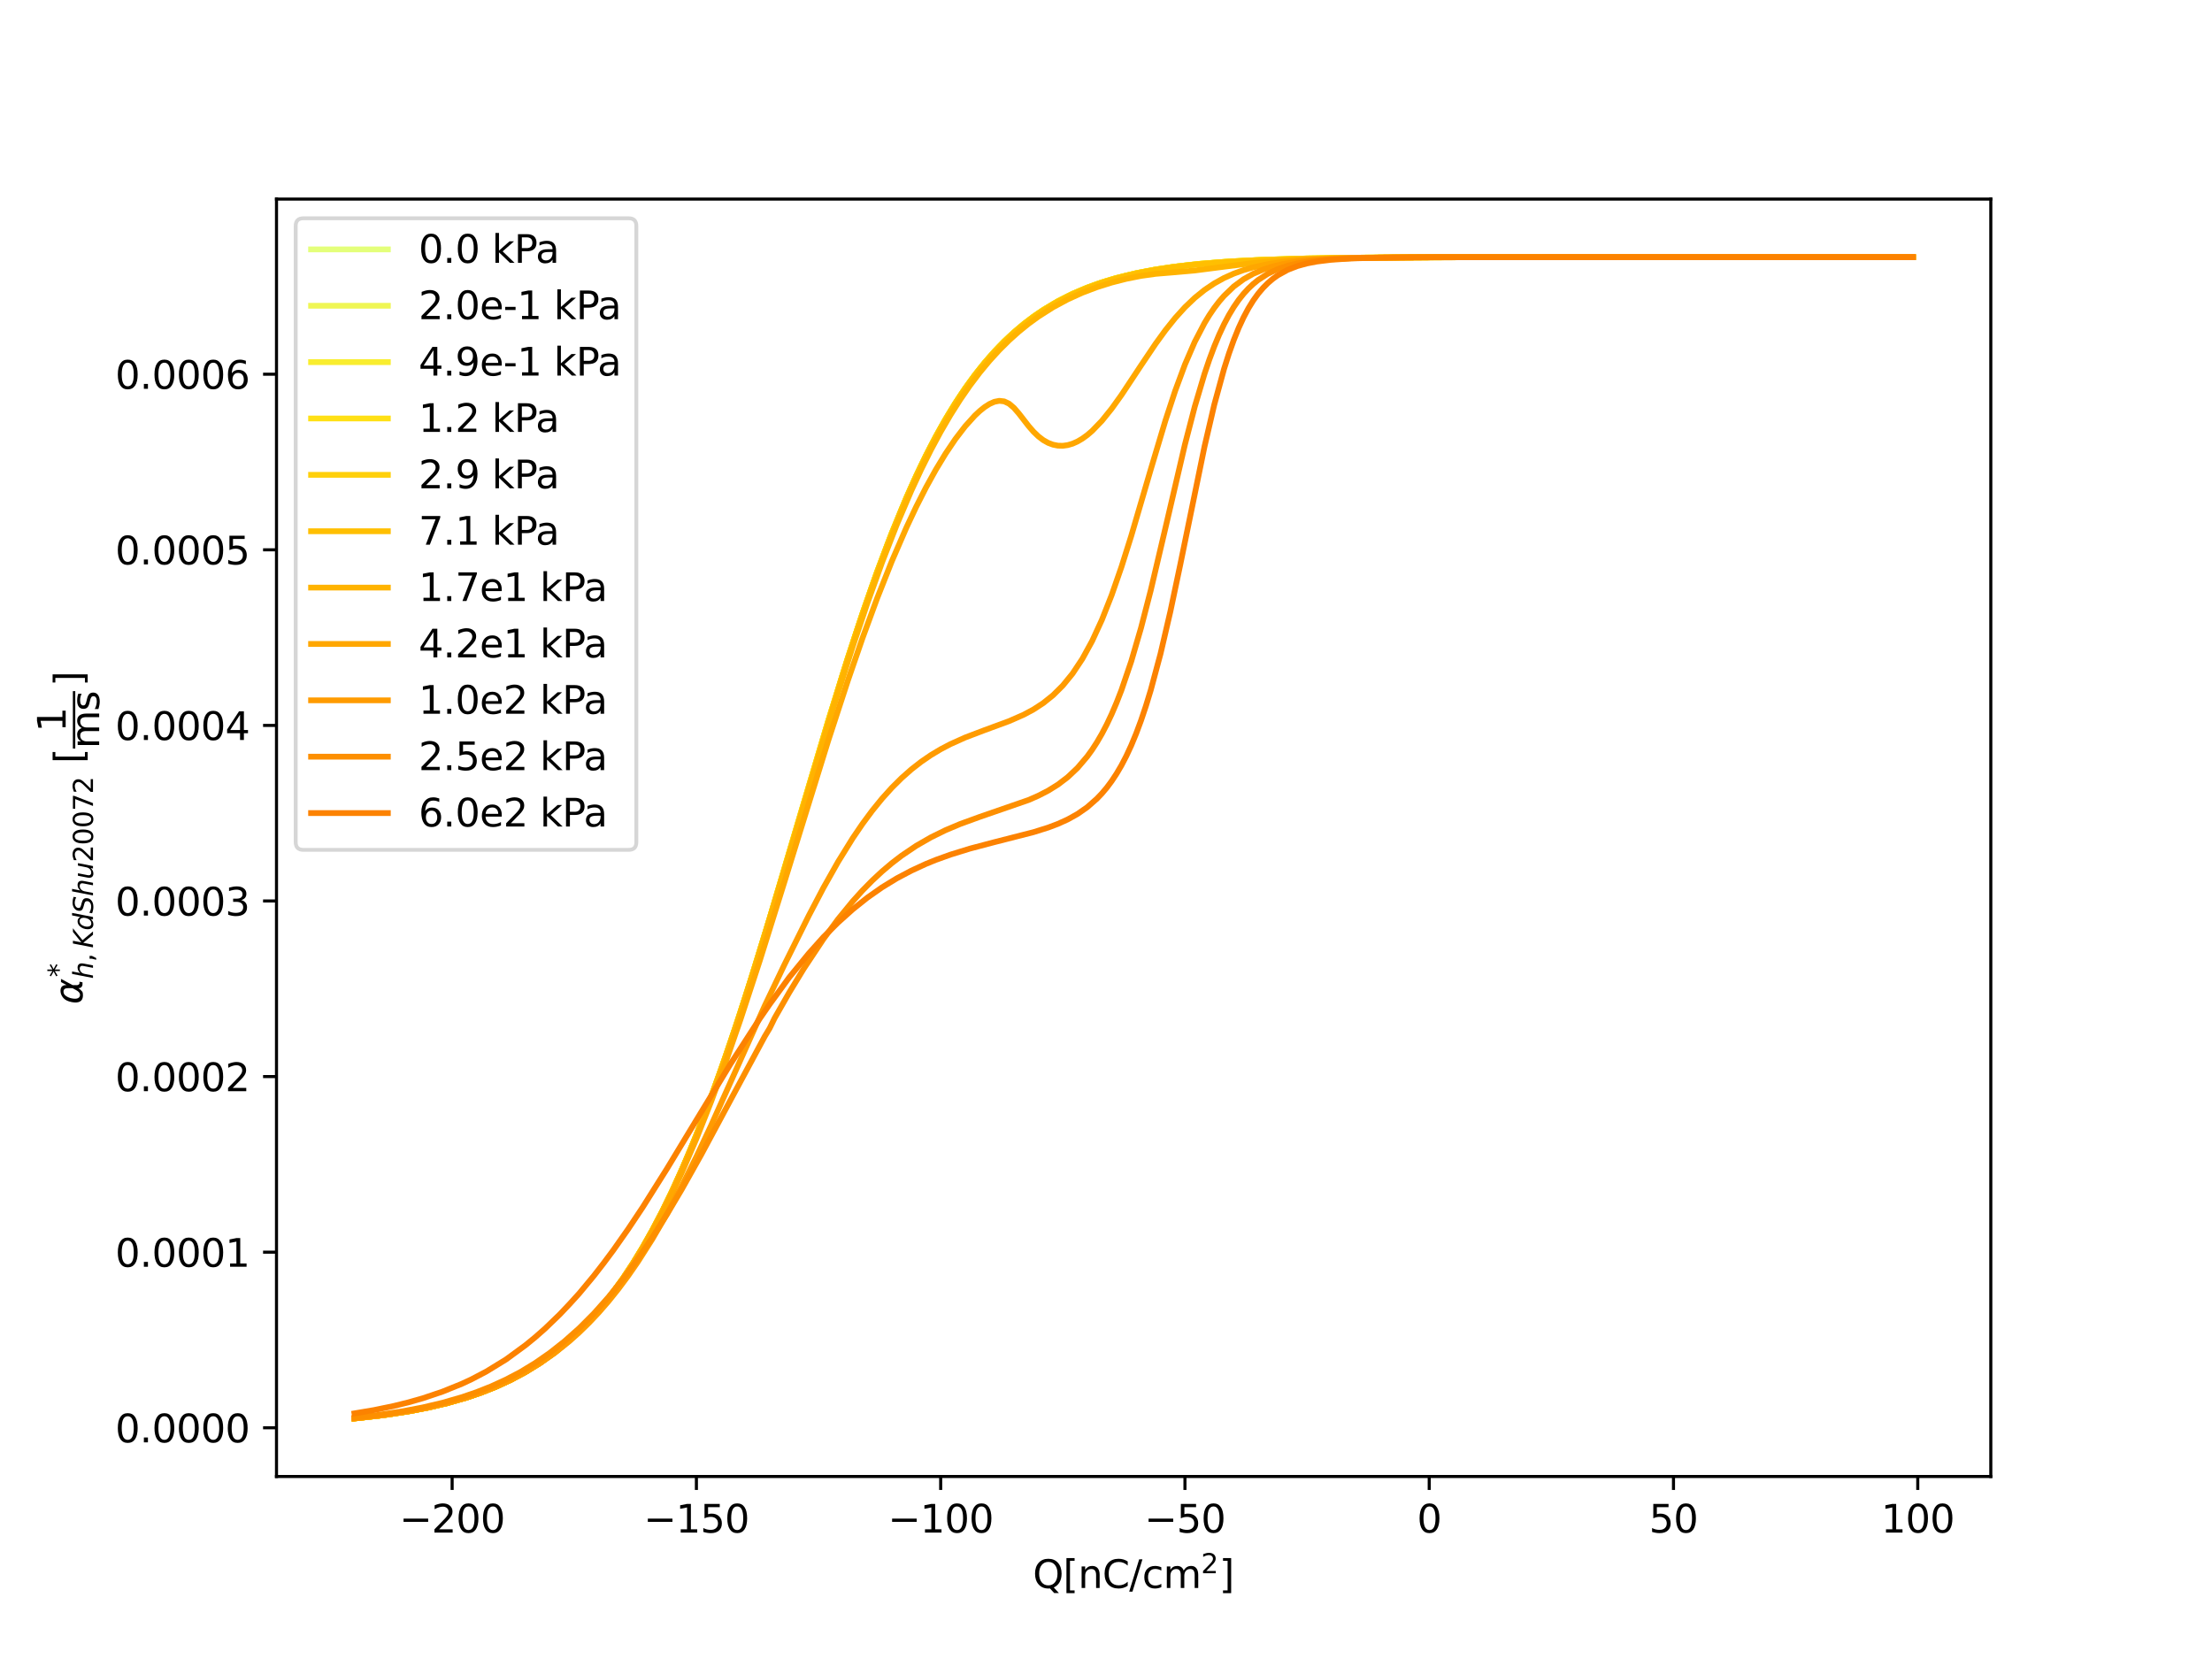 <?xml version="1.0" encoding="utf-8" standalone="no"?>
<!DOCTYPE svg PUBLIC "-//W3C//DTD SVG 1.1//EN"
  "http://www.w3.org/Graphics/SVG/1.1/DTD/svg11.dtd">
<svg xmlns:xlink="http://www.w3.org/1999/xlink" width="576pt" height="432pt" viewBox="0 0 576 432" xmlns="http://www.w3.org/2000/svg" version="1.1">
 <defs>
  <style type="text/css">*{stroke-linejoin: round; stroke-linecap: butt}</style>
 </defs>
 <g id="figure_1">
  <g id="patch_1">
   <path d="M 0 432 
L 576 432 
L 576 0 
L 0 0 
z
" style="fill: #ffffff"/>
  </g>
  <g id="axes_1">
   <g id="patch_2">
    <path d="M 72 384.48 
L 518.4 384.48 
L 518.4 51.84 
L 72 51.84 
z
" style="fill: #ffffff"/>
   </g>
   <g id="matplotlib.axis_1">
    <g id="xtick_1">
     <g id="line2d_1">
      <defs>
       <path id="m8e5c128fc9" d="M 0 0 
L 0 3.5 
" style="stroke: #000000; stroke-width: 0.8"/>
      </defs>
      <g>
       <use xlink:href="#m8e5c128fc9" x="117.734" y="384.48" style="stroke: #000000; stroke-width: 0.8"/>
      </g>
     </g>
     <g id="text_1">
      <!-- −200 -->
      <g transform="translate(104 399.078) scale(0.1 -0.1)">
       <defs>
        <path id="DejaVuSans-2212" d="M 678 2272 
L 4684 2272 
L 4684 1741 
L 678 1741 
L 678 2272 
z
" transform="scale(0.016)"/>
        <path id="DejaVuSans-32" d="M 1228 531 
L 3431 531 
L 3431 0 
L 469 0 
L 469 531 
Q 828 903 1448 1529 
Q 2069 2156 2228 2338 
Q 2531 2678 2651 2914 
Q 2772 3150 2772 3378 
Q 2772 3750 2511 3984 
Q 2250 4219 1831 4219 
Q 1534 4219 1204 4116 
Q 875 4013 500 3803 
L 500 4441 
Q 881 4594 1212 4672 
Q 1544 4750 1819 4750 
Q 2544 4750 2975 4387 
Q 3406 4025 3406 3419 
Q 3406 3131 3298 2873 
Q 3191 2616 2906 2266 
Q 2828 2175 2409 1742 
Q 1991 1309 1228 531 
z
" transform="scale(0.016)"/>
        <path id="DejaVuSans-30" d="M 2034 4250 
Q 1547 4250 1301 3770 
Q 1056 3291 1056 2328 
Q 1056 1369 1301 889 
Q 1547 409 2034 409 
Q 2525 409 2770 889 
Q 3016 1369 3016 2328 
Q 3016 3291 2770 3770 
Q 2525 4250 2034 4250 
z
M 2034 4750 
Q 2819 4750 3233 4129 
Q 3647 3509 3647 2328 
Q 3647 1150 3233 529 
Q 2819 -91 2034 -91 
Q 1250 -91 836 529 
Q 422 1150 422 2328 
Q 422 3509 836 4129 
Q 1250 4750 2034 4750 
z
" transform="scale(0.016)"/>
       </defs>
       <use xlink:href="#DejaVuSans-2212"/>
       <use xlink:href="#DejaVuSans-32" x="83.789"/>
       <use xlink:href="#DejaVuSans-30" x="147.412"/>
       <use xlink:href="#DejaVuSans-30" x="211.035"/>
      </g>
     </g>
    </g>
    <g id="xtick_2">
     <g id="line2d_2">
      <g>
       <use xlink:href="#m8e5c128fc9" x="181.342" y="384.48" style="stroke: #000000; stroke-width: 0.8"/>
      </g>
     </g>
     <g id="text_2">
      <!-- −150 -->
      <g transform="translate(167.608 399.078) scale(0.1 -0.1)">
       <defs>
        <path id="DejaVuSans-31" d="M 794 531 
L 1825 531 
L 1825 4091 
L 703 3866 
L 703 4441 
L 1819 4666 
L 2450 4666 
L 2450 531 
L 3481 531 
L 3481 0 
L 794 0 
L 794 531 
z
" transform="scale(0.016)"/>
        <path id="DejaVuSans-35" d="M 691 4666 
L 3169 4666 
L 3169 4134 
L 1269 4134 
L 1269 2991 
Q 1406 3038 1543 3061 
Q 1681 3084 1819 3084 
Q 2600 3084 3056 2656 
Q 3513 2228 3513 1497 
Q 3513 744 3044 326 
Q 2575 -91 1722 -91 
Q 1428 -91 1123 -41 
Q 819 9 494 109 
L 494 744 
Q 775 591 1075 516 
Q 1375 441 1709 441 
Q 2250 441 2565 725 
Q 2881 1009 2881 1497 
Q 2881 1984 2565 2268 
Q 2250 2553 1709 2553 
Q 1456 2553 1204 2497 
Q 953 2441 691 2322 
L 691 4666 
z
" transform="scale(0.016)"/>
       </defs>
       <use xlink:href="#DejaVuSans-2212"/>
       <use xlink:href="#DejaVuSans-31" x="83.789"/>
       <use xlink:href="#DejaVuSans-35" x="147.412"/>
       <use xlink:href="#DejaVuSans-30" x="211.035"/>
      </g>
     </g>
    </g>
    <g id="xtick_3">
     <g id="line2d_3">
      <g>
       <use xlink:href="#m8e5c128fc9" x="244.95" y="384.48" style="stroke: #000000; stroke-width: 0.8"/>
      </g>
     </g>
     <g id="text_3">
      <!-- −100 -->
      <g transform="translate(231.216 399.078) scale(0.1 -0.1)">
       <use xlink:href="#DejaVuSans-2212"/>
       <use xlink:href="#DejaVuSans-31" x="83.789"/>
       <use xlink:href="#DejaVuSans-30" x="147.412"/>
       <use xlink:href="#DejaVuSans-30" x="211.035"/>
      </g>
     </g>
    </g>
    <g id="xtick_4">
     <g id="line2d_4">
      <g>
       <use xlink:href="#m8e5c128fc9" x="308.558" y="384.48" style="stroke: #000000; stroke-width: 0.8"/>
      </g>
     </g>
     <g id="text_4">
      <!-- −50 -->
      <g transform="translate(298.005 399.078) scale(0.1 -0.1)">
       <use xlink:href="#DejaVuSans-2212"/>
       <use xlink:href="#DejaVuSans-35" x="83.789"/>
       <use xlink:href="#DejaVuSans-30" x="147.412"/>
      </g>
     </g>
    </g>
    <g id="xtick_5">
     <g id="line2d_5">
      <g>
       <use xlink:href="#m8e5c128fc9" x="372.166" y="384.48" style="stroke: #000000; stroke-width: 0.8"/>
      </g>
     </g>
     <g id="text_5">
      <!-- 0 -->
      <g transform="translate(368.984 399.078) scale(0.1 -0.1)">
       <use xlink:href="#DejaVuSans-30"/>
      </g>
     </g>
    </g>
    <g id="xtick_6">
     <g id="line2d_6">
      <g>
       <use xlink:href="#m8e5c128fc9" x="435.773" y="384.48" style="stroke: #000000; stroke-width: 0.8"/>
      </g>
     </g>
     <g id="text_6">
      <!-- 50 -->
      <g transform="translate(429.411 399.078) scale(0.1 -0.1)">
       <use xlink:href="#DejaVuSans-35"/>
       <use xlink:href="#DejaVuSans-30" x="63.623"/>
      </g>
     </g>
    </g>
    <g id="xtick_7">
     <g id="line2d_7">
      <g>
       <use xlink:href="#m8e5c128fc9" x="499.381" y="384.48" style="stroke: #000000; stroke-width: 0.8"/>
      </g>
     </g>
     <g id="text_7">
      <!-- 100 -->
      <g transform="translate(489.837 399.078) scale(0.1 -0.1)">
       <use xlink:href="#DejaVuSans-31"/>
       <use xlink:href="#DejaVuSans-30" x="63.623"/>
       <use xlink:href="#DejaVuSans-30" x="127.246"/>
      </g>
     </g>
    </g>
    <g id="text_8">
     <!-- $\mathrm{Q [nC/cm^2]}$ -->
     <g transform="translate(268.95 413.578) scale(0.1 -0.1)">
      <defs>
       <path id="DejaVuSans-51" d="M 2522 4238 
Q 1834 4238 1429 3725 
Q 1025 3213 1025 2328 
Q 1025 1447 1429 934 
Q 1834 422 2522 422 
Q 3209 422 3611 934 
Q 4013 1447 4013 2328 
Q 4013 3213 3611 3725 
Q 3209 4238 2522 4238 
z
M 3406 84 
L 4238 -825 
L 3475 -825 
L 2784 -78 
Q 2681 -84 2626 -87 
Q 2572 -91 2522 -91 
Q 1538 -91 948 567 
Q 359 1225 359 2328 
Q 359 3434 948 4092 
Q 1538 4750 2522 4750 
Q 3503 4750 4090 4092 
Q 4678 3434 4678 2328 
Q 4678 1516 4351 937 
Q 4025 359 3406 84 
z
" transform="scale(0.016)"/>
       <path id="DejaVuSans-5b" d="M 550 4863 
L 1875 4863 
L 1875 4416 
L 1125 4416 
L 1125 -397 
L 1875 -397 
L 1875 -844 
L 550 -844 
L 550 4863 
z
" transform="scale(0.016)"/>
       <path id="DejaVuSans-6e" d="M 3513 2113 
L 3513 0 
L 2938 0 
L 2938 2094 
Q 2938 2591 2744 2837 
Q 2550 3084 2163 3084 
Q 1697 3084 1428 2787 
Q 1159 2491 1159 1978 
L 1159 0 
L 581 0 
L 581 3500 
L 1159 3500 
L 1159 2956 
Q 1366 3272 1645 3428 
Q 1925 3584 2291 3584 
Q 2894 3584 3203 3211 
Q 3513 2838 3513 2113 
z
" transform="scale(0.016)"/>
       <path id="DejaVuSans-43" d="M 4122 4306 
L 4122 3641 
Q 3803 3938 3442 4084 
Q 3081 4231 2675 4231 
Q 1875 4231 1450 3742 
Q 1025 3253 1025 2328 
Q 1025 1406 1450 917 
Q 1875 428 2675 428 
Q 3081 428 3442 575 
Q 3803 722 4122 1019 
L 4122 359 
Q 3791 134 3420 21 
Q 3050 -91 2638 -91 
Q 1578 -91 968 557 
Q 359 1206 359 2328 
Q 359 3453 968 4101 
Q 1578 4750 2638 4750 
Q 3056 4750 3426 4639 
Q 3797 4528 4122 4306 
z
" transform="scale(0.016)"/>
       <path id="DejaVuSans-2f" d="M 1625 4666 
L 2156 4666 
L 531 -594 
L 0 -594 
L 1625 4666 
z
" transform="scale(0.016)"/>
       <path id="DejaVuSans-63" d="M 3122 3366 
L 3122 2828 
Q 2878 2963 2633 3030 
Q 2388 3097 2138 3097 
Q 1578 3097 1268 2742 
Q 959 2388 959 1747 
Q 959 1106 1268 751 
Q 1578 397 2138 397 
Q 2388 397 2633 464 
Q 2878 531 3122 666 
L 3122 134 
Q 2881 22 2623 -34 
Q 2366 -91 2075 -91 
Q 1284 -91 818 406 
Q 353 903 353 1747 
Q 353 2603 823 3093 
Q 1294 3584 2113 3584 
Q 2378 3584 2631 3529 
Q 2884 3475 3122 3366 
z
" transform="scale(0.016)"/>
       <path id="DejaVuSans-6d" d="M 3328 2828 
Q 3544 3216 3844 3400 
Q 4144 3584 4550 3584 
Q 5097 3584 5394 3201 
Q 5691 2819 5691 2113 
L 5691 0 
L 5113 0 
L 5113 2094 
Q 5113 2597 4934 2840 
Q 4756 3084 4391 3084 
Q 3944 3084 3684 2787 
Q 3425 2491 3425 1978 
L 3425 0 
L 2847 0 
L 2847 2094 
Q 2847 2600 2669 2842 
Q 2491 3084 2119 3084 
Q 1678 3084 1418 2786 
Q 1159 2488 1159 1978 
L 1159 0 
L 581 0 
L 581 3500 
L 1159 3500 
L 1159 2956 
Q 1356 3278 1631 3431 
Q 1906 3584 2284 3584 
Q 2666 3584 2933 3390 
Q 3200 3197 3328 2828 
z
" transform="scale(0.016)"/>
       <path id="DejaVuSans-5d" d="M 1947 4863 
L 1947 -844 
L 622 -844 
L 622 -397 
L 1369 -397 
L 1369 4416 
L 622 4416 
L 622 4863 
L 1947 4863 
z
" transform="scale(0.016)"/>
      </defs>
      <use xlink:href="#DejaVuSans-51" transform="translate(0 0.766)"/>
      <use xlink:href="#DejaVuSans-5b" transform="translate(78.711 0.766)"/>
      <use xlink:href="#DejaVuSans-6e" transform="translate(117.725 0.766)"/>
      <use xlink:href="#DejaVuSans-43" transform="translate(181.104 0.766)"/>
      <use xlink:href="#DejaVuSans-2f" transform="translate(250.928 0.766)"/>
      <use xlink:href="#DejaVuSans-63" transform="translate(284.619 0.766)"/>
      <use xlink:href="#DejaVuSans-6d" transform="translate(339.6 0.766)"/>
      <use xlink:href="#DejaVuSans-32" transform="translate(437.969 39.047) scale(0.7)"/>
      <use xlink:href="#DejaVuSans-5d" transform="translate(485.239 0.766)"/>
     </g>
    </g>
   </g>
   <g id="matplotlib.axis_2">
    <g id="ytick_1">
     <g id="line2d_8">
      <defs>
       <path id="md785a3897d" d="M 0 0 
L -3.5 0 
" style="stroke: #000000; stroke-width: 0.8"/>
      </defs>
      <g>
       <use xlink:href="#md785a3897d" x="72" y="371.787" style="stroke: #000000; stroke-width: 0.8"/>
      </g>
     </g>
     <g id="text_9">
      <!-- 0.0000 -->
      <g transform="translate(30.009 375.586) scale(0.1 -0.1)">
       <defs>
        <path id="DejaVuSans-2e" d="M 684 794 
L 1344 794 
L 1344 0 
L 684 0 
L 684 794 
z
" transform="scale(0.016)"/>
       </defs>
       <use xlink:href="#DejaVuSans-30"/>
       <use xlink:href="#DejaVuSans-2e" x="63.623"/>
       <use xlink:href="#DejaVuSans-30" x="95.41"/>
       <use xlink:href="#DejaVuSans-30" x="159.033"/>
       <use xlink:href="#DejaVuSans-30" x="222.656"/>
       <use xlink:href="#DejaVuSans-30" x="286.279"/>
      </g>
     </g>
    </g>
    <g id="ytick_2">
     <g id="line2d_9">
      <g>
       <use xlink:href="#md785a3897d" x="72" y="326.063" style="stroke: #000000; stroke-width: 0.8"/>
      </g>
     </g>
     <g id="text_10">
      <!-- 0.0001 -->
      <g transform="translate(30.009 329.862) scale(0.1 -0.1)">
       <use xlink:href="#DejaVuSans-30"/>
       <use xlink:href="#DejaVuSans-2e" x="63.623"/>
       <use xlink:href="#DejaVuSans-30" x="95.41"/>
       <use xlink:href="#DejaVuSans-30" x="159.033"/>
       <use xlink:href="#DejaVuSans-30" x="222.656"/>
       <use xlink:href="#DejaVuSans-31" x="286.279"/>
      </g>
     </g>
    </g>
    <g id="ytick_3">
     <g id="line2d_10">
      <g>
       <use xlink:href="#md785a3897d" x="72" y="280.339" style="stroke: #000000; stroke-width: 0.8"/>
      </g>
     </g>
     <g id="text_11">
      <!-- 0.0002 -->
      <g transform="translate(30.009 284.138) scale(0.1 -0.1)">
       <use xlink:href="#DejaVuSans-30"/>
       <use xlink:href="#DejaVuSans-2e" x="63.623"/>
       <use xlink:href="#DejaVuSans-30" x="95.41"/>
       <use xlink:href="#DejaVuSans-30" x="159.033"/>
       <use xlink:href="#DejaVuSans-30" x="222.656"/>
       <use xlink:href="#DejaVuSans-32" x="286.279"/>
      </g>
     </g>
    </g>
    <g id="ytick_4">
     <g id="line2d_11">
      <g>
       <use xlink:href="#md785a3897d" x="72" y="234.615" style="stroke: #000000; stroke-width: 0.8"/>
      </g>
     </g>
     <g id="text_12">
      <!-- 0.0003 -->
      <g transform="translate(30.009 238.414) scale(0.1 -0.1)">
       <defs>
        <path id="DejaVuSans-33" d="M 2597 2516 
Q 3050 2419 3304 2112 
Q 3559 1806 3559 1356 
Q 3559 666 3084 287 
Q 2609 -91 1734 -91 
Q 1441 -91 1130 -33 
Q 819 25 488 141 
L 488 750 
Q 750 597 1062 519 
Q 1375 441 1716 441 
Q 2309 441 2620 675 
Q 2931 909 2931 1356 
Q 2931 1769 2642 2001 
Q 2353 2234 1838 2234 
L 1294 2234 
L 1294 2753 
L 1863 2753 
Q 2328 2753 2575 2939 
Q 2822 3125 2822 3475 
Q 2822 3834 2567 4026 
Q 2313 4219 1838 4219 
Q 1578 4219 1281 4162 
Q 984 4106 628 3988 
L 628 4550 
Q 988 4650 1302 4700 
Q 1616 4750 1894 4750 
Q 2613 4750 3031 4423 
Q 3450 4097 3450 3541 
Q 3450 3153 3228 2886 
Q 3006 2619 2597 2516 
z
" transform="scale(0.016)"/>
       </defs>
       <use xlink:href="#DejaVuSans-30"/>
       <use xlink:href="#DejaVuSans-2e" x="63.623"/>
       <use xlink:href="#DejaVuSans-30" x="95.41"/>
       <use xlink:href="#DejaVuSans-30" x="159.033"/>
       <use xlink:href="#DejaVuSans-30" x="222.656"/>
       <use xlink:href="#DejaVuSans-33" x="286.279"/>
      </g>
     </g>
    </g>
    <g id="ytick_5">
     <g id="line2d_12">
      <g>
       <use xlink:href="#md785a3897d" x="72" y="188.891" style="stroke: #000000; stroke-width: 0.8"/>
      </g>
     </g>
     <g id="text_13">
      <!-- 0.0004 -->
      <g transform="translate(30.009 192.69) scale(0.1 -0.1)">
       <defs>
        <path id="DejaVuSans-34" d="M 2419 4116 
L 825 1625 
L 2419 1625 
L 2419 4116 
z
M 2253 4666 
L 3047 4666 
L 3047 1625 
L 3713 1625 
L 3713 1100 
L 3047 1100 
L 3047 0 
L 2419 0 
L 2419 1100 
L 313 1100 
L 313 1709 
L 2253 4666 
z
" transform="scale(0.016)"/>
       </defs>
       <use xlink:href="#DejaVuSans-30"/>
       <use xlink:href="#DejaVuSans-2e" x="63.623"/>
       <use xlink:href="#DejaVuSans-30" x="95.41"/>
       <use xlink:href="#DejaVuSans-30" x="159.033"/>
       <use xlink:href="#DejaVuSans-30" x="222.656"/>
       <use xlink:href="#DejaVuSans-34" x="286.279"/>
      </g>
     </g>
    </g>
    <g id="ytick_6">
     <g id="line2d_13">
      <g>
       <use xlink:href="#md785a3897d" x="72" y="143.167" style="stroke: #000000; stroke-width: 0.8"/>
      </g>
     </g>
     <g id="text_14">
      <!-- 0.0005 -->
      <g transform="translate(30.009 146.966) scale(0.1 -0.1)">
       <use xlink:href="#DejaVuSans-30"/>
       <use xlink:href="#DejaVuSans-2e" x="63.623"/>
       <use xlink:href="#DejaVuSans-30" x="95.41"/>
       <use xlink:href="#DejaVuSans-30" x="159.033"/>
       <use xlink:href="#DejaVuSans-30" x="222.656"/>
       <use xlink:href="#DejaVuSans-35" x="286.279"/>
      </g>
     </g>
    </g>
    <g id="ytick_7">
     <g id="line2d_14">
      <g>
       <use xlink:href="#md785a3897d" x="72" y="97.443" style="stroke: #000000; stroke-width: 0.8"/>
      </g>
     </g>
     <g id="text_15">
      <!-- 0.0006 -->
      <g transform="translate(30.009 101.242) scale(0.1 -0.1)">
       <defs>
        <path id="DejaVuSans-36" d="M 2113 2584 
Q 1688 2584 1439 2293 
Q 1191 2003 1191 1497 
Q 1191 994 1439 701 
Q 1688 409 2113 409 
Q 2538 409 2786 701 
Q 3034 994 3034 1497 
Q 3034 2003 2786 2293 
Q 2538 2584 2113 2584 
z
M 3366 4563 
L 3366 3988 
Q 3128 4100 2886 4159 
Q 2644 4219 2406 4219 
Q 1781 4219 1451 3797 
Q 1122 3375 1075 2522 
Q 1259 2794 1537 2939 
Q 1816 3084 2150 3084 
Q 2853 3084 3261 2657 
Q 3669 2231 3669 1497 
Q 3669 778 3244 343 
Q 2819 -91 2113 -91 
Q 1303 -91 875 529 
Q 447 1150 447 2328 
Q 447 3434 972 4092 
Q 1497 4750 2381 4750 
Q 2619 4750 2861 4703 
Q 3103 4656 3366 4563 
z
" transform="scale(0.016)"/>
       </defs>
       <use xlink:href="#DejaVuSans-30"/>
       <use xlink:href="#DejaVuSans-2e" x="63.623"/>
       <use xlink:href="#DejaVuSans-30" x="95.41"/>
       <use xlink:href="#DejaVuSans-30" x="159.033"/>
       <use xlink:href="#DejaVuSans-30" x="222.656"/>
       <use xlink:href="#DejaVuSans-36" x="286.279"/>
      </g>
     </g>
    </g>
    <g id="text_16">
     <!-- ${\alpha}_{h, KdShu20072}^{*}$ $\mathrm{[\dfrac{1}{ms}]}$ -->
     <g transform="translate(21.509 261.51) rotate(-90) scale(0.1 -0.1)">
      <defs>
       <path id="DejaVuSans-Oblique-3b1" d="M 2619 1628 
L 2622 2350 
Q 2625 3088 2069 3091 
Q 1653 3094 1394 2747 
Q 1069 2319 959 1747 
Q 825 1059 994 731 
Q 1169 397 1547 397 
Q 1966 397 2319 1063 
L 2619 1628 
z
M 2166 3578 
Q 3141 3594 3128 2584 
Q 3128 2584 3616 3500 
L 4128 3500 
L 3119 1603 
L 3109 919 
Q 3109 766 3194 638 
Q 3291 488 3391 488 
L 3669 488 
L 3575 0 
L 3228 0 
Q 2934 0 2722 263 
Q 2622 394 2619 669 
Q 2416 334 2066 50 
Q 1900 -81 1453 -78 
Q 722 -72 456 397 
Q 184 884 353 1747 
Q 534 2675 1009 3097 
Q 1544 3569 2166 3578 
z
" transform="scale(0.016)"/>
       <path id="DejaVuSans-2a" d="M 3009 3897 
L 1888 3291 
L 3009 2681 
L 2828 2375 
L 1778 3009 
L 1778 1831 
L 1422 1831 
L 1422 3009 
L 372 2375 
L 191 2681 
L 1313 3291 
L 191 3897 
L 372 4206 
L 1422 3572 
L 1422 4750 
L 1778 4750 
L 1778 3572 
L 2828 4206 
L 3009 3897 
z
" transform="scale(0.016)"/>
       <path id="DejaVuSans-Oblique-68" d="M 3566 2113 
L 3156 0 
L 2578 0 
L 2988 2091 
Q 3016 2238 3031 2350 
Q 3047 2463 3047 2528 
Q 3047 2791 2881 2937 
Q 2716 3084 2419 3084 
Q 1956 3084 1617 2771 
Q 1278 2459 1178 1941 
L 800 0 
L 225 0 
L 1172 4863 
L 1747 4863 
L 1375 2950 
Q 1594 3244 1934 3414 
Q 2275 3584 2650 3584 
Q 3113 3584 3367 3334 
Q 3622 3084 3622 2631 
Q 3622 2519 3608 2391 
Q 3594 2263 3566 2113 
z
" transform="scale(0.016)"/>
       <path id="DejaVuSans-2c" d="M 750 794 
L 1409 794 
L 1409 256 
L 897 -744 
L 494 -744 
L 750 256 
L 750 794 
z
" transform="scale(0.016)"/>
       <path id="DejaVuSans-Oblique-4b" d="M 1081 4666 
L 1716 4666 
L 1331 2700 
L 3781 4666 
L 4622 4666 
L 1850 2438 
L 3878 0 
L 3109 0 
L 1247 2272 
L 806 0 
L 172 0 
L 1081 4666 
z
" transform="scale(0.016)"/>
       <path id="DejaVuSans-Oblique-64" d="M 2675 525 
Q 2444 222 2128 65 
Q 1813 -91 1428 -91 
Q 903 -91 598 267 
Q 294 625 294 1247 
Q 294 1766 478 2236 
Q 663 2706 1013 3078 
Q 1244 3325 1534 3454 
Q 1825 3584 2144 3584 
Q 2481 3584 2739 3421 
Q 2997 3259 3138 2956 
L 3513 4863 
L 4091 4863 
L 3144 0 
L 2566 0 
L 2675 525 
z
M 891 1350 
Q 891 897 1095 644 
Q 1300 391 1663 391 
Q 1931 391 2161 520 
Q 2391 650 2566 903 
Q 2750 1166 2856 1509 
Q 2963 1853 2963 2188 
Q 2963 2622 2758 2865 
Q 2553 3109 2194 3109 
Q 1922 3109 1687 2981 
Q 1453 2853 1288 2613 
Q 1106 2353 998 2009 
Q 891 1666 891 1350 
z
" transform="scale(0.016)"/>
       <path id="DejaVuSans-Oblique-53" d="M 3859 4513 
L 3738 3897 
Q 3422 4066 3111 4152 
Q 2800 4238 2509 4238 
Q 1944 4238 1609 3991 
Q 1275 3744 1275 3334 
Q 1275 3109 1398 2989 
Q 1522 2869 2034 2731 
L 2413 2638 
Q 3053 2472 3303 2217 
Q 3553 1963 3553 1503 
Q 3553 797 2998 353 
Q 2444 -91 1538 -91 
Q 1166 -91 791 -17 
Q 416 56 38 206 
L 166 856 
Q 513 641 861 531 
Q 1209 422 1556 422 
Q 2147 422 2503 684 
Q 2859 947 2859 1369 
Q 2859 1650 2717 1795 
Q 2575 1941 2106 2059 
L 1728 2156 
Q 1081 2325 845 2545 
Q 609 2766 609 3163 
Q 609 3859 1145 4304 
Q 1681 4750 2541 4750 
Q 2875 4750 3203 4690 
Q 3531 4631 3859 4513 
z
" transform="scale(0.016)"/>
       <path id="DejaVuSans-Oblique-75" d="M 428 1388 
L 838 3500 
L 1416 3500 
L 1006 1409 
Q 975 1256 961 1147 
Q 947 1038 947 966 
Q 947 700 1109 554 
Q 1272 409 1569 409 
Q 2031 409 2368 721 
Q 2706 1034 2809 1563 
L 3194 3500 
L 3769 3500 
L 3091 0 
L 2516 0 
L 2631 550 
Q 2388 244 2052 76 
Q 1716 -91 1338 -91 
Q 878 -91 622 161 
Q 366 413 366 863 
Q 366 956 381 1097 
Q 397 1238 428 1388 
z
" transform="scale(0.016)"/>
       <path id="DejaVuSans-37" d="M 525 4666 
L 3525 4666 
L 3525 4397 
L 1831 0 
L 1172 0 
L 2766 4134 
L 525 4134 
L 525 4666 
z
" transform="scale(0.016)"/>
       <path id="DejaVuSans-20" transform="scale(0.016)"/>
       <path id="DejaVuSans-73" d="M 2834 3397 
L 2834 2853 
Q 2591 2978 2328 3040 
Q 2066 3103 1784 3103 
Q 1356 3103 1142 2972 
Q 928 2841 928 2578 
Q 928 2378 1081 2264 
Q 1234 2150 1697 2047 
L 1894 2003 
Q 2506 1872 2764 1633 
Q 3022 1394 3022 966 
Q 3022 478 2636 193 
Q 2250 -91 1575 -91 
Q 1294 -91 989 -36 
Q 684 19 347 128 
L 347 722 
Q 666 556 975 473 
Q 1284 391 1588 391 
Q 1994 391 2212 530 
Q 2431 669 2431 922 
Q 2431 1156 2273 1281 
Q 2116 1406 1581 1522 
L 1381 1569 
Q 847 1681 609 1914 
Q 372 2147 372 2553 
Q 372 3047 722 3315 
Q 1072 3584 1716 3584 
Q 2034 3584 2315 3537 
Q 2597 3491 2834 3397 
z
" transform="scale(0.016)"/>
      </defs>
      <use xlink:href="#DejaVuSans-Oblique-3b1" transform="translate(0 0.297)"/>
      <use xlink:href="#DejaVuSans-2a" transform="translate(70.59 38.642) scale(0.7)"/>
      <use xlink:href="#DejaVuSans-Oblique-68" transform="translate(65.918 -27.047) scale(0.7)"/>
      <use xlink:href="#DejaVuSans-2c" transform="translate(110.283 -27.047) scale(0.7)"/>
      <use xlink:href="#DejaVuSans-Oblique-4b" transform="translate(146.172 -27.047) scale(0.7)"/>
      <use xlink:href="#DejaVuSans-Oblique-64" transform="translate(192.075 -27.047) scale(0.7)"/>
      <use xlink:href="#DejaVuSans-Oblique-53" transform="translate(236.509 -27.047) scale(0.7)"/>
      <use xlink:href="#DejaVuSans-Oblique-68" transform="translate(280.942 -27.047) scale(0.7)"/>
      <use xlink:href="#DejaVuSans-Oblique-75" transform="translate(325.308 -27.047) scale(0.7)"/>
      <use xlink:href="#DejaVuSans-32" transform="translate(369.673 -27.047) scale(0.7)"/>
      <use xlink:href="#DejaVuSans-30" transform="translate(414.209 -27.047) scale(0.7)"/>
      <use xlink:href="#DejaVuSans-30" transform="translate(458.745 -27.047) scale(0.7)"/>
      <use xlink:href="#DejaVuSans-37" transform="translate(503.281 -27.047) scale(0.7)"/>
      <use xlink:href="#DejaVuSans-32" transform="translate(547.817 -27.047) scale(0.7)"/>
      <use xlink:href="#DejaVuSans-20" transform="translate(595.088 0.297)"/>
      <use xlink:href="#DejaVuSans-5b" transform="translate(626.875 0.297)"/>
      <use xlink:href="#DejaVuSans-31" transform="translate(708.889 44.094)"/>
      <use xlink:href="#DejaVuSans-6d" transform="translate(665.889 -43.156)"/>
      <use xlink:href="#DejaVuSans-73" transform="translate(763.301 -43.156)"/>
      <use xlink:href="#DejaVuSans-5d" transform="translate(827.9 0.297)"/>
      <path d="M 665.889 19.094 
L 665.889 25.344 
L 815.4 25.344 
L 815.4 19.094 
L 665.889 19.094 
z
"/>
     </g>
    </g>
   </g>
   <g id="line2d_15">
    <path d="M 92.291 369.36 
L 99.924 368.489 
L 106.285 367.526 
L 111.373 366.557 
L 116.462 365.366 
L 121.551 363.907 
L 125.367 362.6 
L 129.183 361.079 
L 133 359.312 
L 136.816 357.262 
L 140.633 354.885 
L 144.449 352.138 
L 146.994 350.075 
L 149.538 347.809 
L 152.082 345.322 
L 154.627 342.599 
L 157.171 339.621 
L 159.715 336.37 
L 162.26 332.83 
L 164.804 328.983 
L 167.348 324.813 
L 169.893 320.305 
L 172.437 315.448 
L 174.981 310.231 
L 177.525 304.647 
L 181.342 295.576 
L 185.158 285.69 
L 188.975 275.018 
L 192.791 263.631 
L 196.608 251.629 
L 201.696 234.895 
L 219.507 175.33 
L 223.323 163.534 
L 227.14 152.41 
L 230.956 142.055 
L 234.773 132.533 
L 237.317 126.664 
L 239.861 121.181 
L 242.405 116.083 
L 244.95 111.362 
L 247.494 107.008 
L 250.038 103.006 
L 252.583 99.341 
L 255.127 95.995 
L 257.671 92.95 
L 260.216 90.185 
L 262.76 87.682 
L 265.304 85.422 
L 267.849 83.385 
L 270.393 81.552 
L 274.209 79.15 
L 278.026 77.115 
L 281.842 75.398 
L 285.659 73.953 
L 289.475 72.74 
L 293.292 71.726 
L 298.38 70.631 
L 303.469 69.775 
L 309.83 68.965 
L 316.191 68.377 
L 323.824 67.883 
L 334.001 67.467 
L 346.722 67.186 
L 365.805 67.014 
L 403.969 66.963 
L 498.109 66.96 
L 498.109 66.96 
" clip-path="url(#pfdd69c6ac9)" style="fill: none; stroke: #e4ff7a; stroke-width: 1.5; stroke-linecap: square"/>
   </g>
   <g id="line2d_16">
    <path d="M 92.291 369.36 
L 99.924 368.489 
L 106.285 367.526 
L 111.373 366.557 
L 116.462 365.366 
L 121.551 363.907 
L 125.367 362.6 
L 129.183 361.079 
L 133 359.312 
L 136.816 357.262 
L 140.633 354.885 
L 144.449 352.138 
L 146.994 350.075 
L 149.538 347.809 
L 152.082 345.322 
L 154.627 342.599 
L 157.171 339.621 
L 159.715 336.37 
L 162.26 332.83 
L 164.804 328.983 
L 167.348 324.813 
L 169.893 320.305 
L 172.437 315.448 
L 174.981 310.231 
L 177.525 304.647 
L 180.07 298.693 
L 183.886 289.075 
L 187.703 278.659 
L 191.519 267.501 
L 195.336 255.69 
L 200.424 239.14 
L 208.057 213.345 
L 215.69 187.67 
L 220.779 171.33 
L 224.595 159.746 
L 228.412 148.87 
L 232.228 138.787 
L 236.045 129.55 
L 238.589 123.874 
L 241.133 118.585 
L 243.678 113.676 
L 246.222 109.14 
L 248.766 104.964 
L 251.311 101.133 
L 253.855 97.629 
L 256.399 94.436 
L 258.944 91.534 
L 261.488 88.902 
L 264.032 86.523 
L 266.576 84.377 
L 269.121 82.444 
L 271.665 80.708 
L 275.482 78.434 
L 279.298 76.51 
L 283.115 74.888 
L 286.931 73.525 
L 290.747 72.382 
L 295.836 71.145 
L 300.925 70.176 
L 306.013 69.42 
L 312.374 68.707 
L 320.007 68.106 
L 328.912 67.647 
L 340.362 67.302 
L 355.627 67.08 
L 379.798 66.977 
L 477.755 66.96 
L 498.109 66.96 
L 498.109 66.96 
" clip-path="url(#pfdd69c6ac9)" style="fill: none; stroke: #eff654; stroke-width: 1.5; stroke-linecap: square"/>
   </g>
   <g id="line2d_17">
    <path d="M 92.291 369.36 
L 99.924 368.489 
L 106.285 367.526 
L 111.373 366.557 
L 116.462 365.366 
L 121.551 363.907 
L 125.367 362.6 
L 129.183 361.079 
L 133 359.312 
L 136.816 357.262 
L 140.633 354.885 
L 144.449 352.138 
L 146.994 350.075 
L 149.538 347.809 
L 152.082 345.322 
L 154.627 342.599 
L 157.171 339.621 
L 159.715 336.37 
L 162.26 332.83 
L 164.804 328.983 
L 167.348 324.813 
L 169.893 320.305 
L 172.437 315.448 
L 174.981 310.231 
L 177.525 304.647 
L 180.07 298.694 
L 183.886 289.075 
L 187.703 278.659 
L 191.519 267.501 
L 195.336 255.691 
L 200.424 239.14 
L 208.057 213.346 
L 215.69 187.671 
L 220.779 171.331 
L 224.595 159.747 
L 228.412 148.87 
L 232.228 138.787 
L 236.045 129.551 
L 238.589 123.875 
L 241.133 118.585 
L 243.678 113.677 
L 246.222 109.141 
L 248.766 104.965 
L 251.311 101.133 
L 253.855 97.63 
L 256.399 94.437 
L 258.944 91.534 
L 261.488 88.903 
L 264.032 86.524 
L 266.576 84.377 
L 269.121 82.445 
L 271.665 80.708 
L 275.482 78.434 
L 279.298 76.511 
L 283.115 74.888 
L 286.931 73.525 
L 290.747 72.382 
L 295.836 71.146 
L 300.925 70.177 
L 306.013 69.42 
L 312.374 68.708 
L 320.007 68.106 
L 328.912 67.648 
L 340.362 67.302 
L 355.627 67.08 
L 379.798 66.977 
L 477.755 66.96 
L 498.109 66.96 
L 498.109 66.96 
" clip-path="url(#pfdd69c6ac9)" style="fill: none; stroke: #f9ed2f; stroke-width: 1.5; stroke-linecap: square"/>
   </g>
   <g id="line2d_18">
    <path d="M 92.291 369.36 
L 99.924 368.489 
L 106.285 367.526 
L 111.373 366.557 
L 116.462 365.366 
L 121.551 363.907 
L 125.367 362.6 
L 129.183 361.079 
L 133 359.312 
L 136.816 357.262 
L 140.633 354.885 
L 144.449 352.138 
L 146.994 350.075 
L 149.538 347.809 
L 152.082 345.322 
L 154.627 342.599 
L 157.171 339.621 
L 159.715 336.37 
L 162.26 332.83 
L 164.804 328.983 
L 167.348 324.813 
L 169.893 320.306 
L 172.437 315.448 
L 174.981 310.231 
L 177.525 304.647 
L 180.07 298.698 
L 183.886 289.076 
L 187.703 278.66 
L 191.519 267.502 
L 195.336 255.692 
L 200.424 239.142 
L 208.057 213.348 
L 215.69 187.674 
L 220.779 171.335 
L 224.595 159.751 
L 228.412 148.874 
L 232.228 138.791 
L 236.045 129.555 
L 238.589 123.879 
L 241.133 118.59 
L 243.678 113.681 
L 246.222 109.145 
L 248.766 104.969 
L 251.311 101.137 
L 253.855 97.634 
L 256.399 94.44 
L 258.944 91.538 
L 261.488 88.907 
L 264.032 86.527 
L 266.576 84.38 
L 269.121 82.448 
L 271.665 80.711 
L 275.482 78.437 
L 279.298 76.513 
L 283.115 74.891 
L 286.931 73.527 
L 290.747 72.385 
L 295.836 71.148 
L 300.925 70.179 
L 306.013 69.422 
L 312.374 68.709 
L 320.007 68.108 
L 328.912 67.649 
L 340.362 67.304 
L 355.627 67.08 
L 379.798 66.977 
L 477.755 66.96 
L 498.109 66.96 
L 498.109 66.96 
" clip-path="url(#pfdd69c6ac9)" style="fill: none; stroke: #ffe015; stroke-width: 1.5; stroke-linecap: square"/>
   </g>
   <g id="line2d_19">
    <path d="M 92.291 369.36 
L 99.924 368.489 
L 106.285 367.526 
L 111.373 366.557 
L 116.462 365.366 
L 121.551 363.907 
L 125.367 362.6 
L 129.183 361.079 
L 133 359.312 
L 136.816 357.262 
L 140.633 354.885 
L 144.449 352.138 
L 146.994 350.075 
L 149.538 347.809 
L 152.082 345.323 
L 154.627 342.599 
L 157.171 339.621 
L 159.715 336.371 
L 162.26 332.831 
L 164.804 328.984 
L 167.348 324.814 
L 169.893 320.307 
L 172.437 315.45 
L 174.981 310.234 
L 178.798 301.743 
L 182.614 292.374 
L 186.431 282.223 
L 190.247 271.305 
L 194.063 259.703 
L 199.152 243.36 
L 205.513 222.02 
L 215.69 187.693 
L 220.779 171.356 
L 224.595 159.773 
L 228.412 148.898 
L 232.228 138.816 
L 236.045 129.579 
L 238.589 123.904 
L 241.133 118.614 
L 243.678 113.705 
L 246.222 109.169 
L 248.766 104.992 
L 251.311 101.16 
L 253.855 97.656 
L 256.399 94.462 
L 258.944 91.559 
L 261.488 88.927 
L 264.032 86.547 
L 266.576 84.4 
L 269.121 82.466 
L 271.665 80.729 
L 275.482 78.454 
L 279.298 76.529 
L 283.115 74.906 
L 286.931 73.542 
L 290.747 72.398 
L 295.836 71.161 
L 300.925 70.191 
L 306.013 69.434 
L 312.374 68.72 
L 320.007 68.118 
L 328.912 67.659 
L 340.362 67.313 
L 356.9 67.071 
L 381.071 66.975 
L 489.204 66.96 
L 498.109 66.96 
L 498.109 66.96 
" clip-path="url(#pfdd69c6ac9)" style="fill: none; stroke: #ffd00b; stroke-width: 1.5; stroke-linecap: square"/>
   </g>
   <g id="line2d_20">
    <path d="M 92.291 369.36 
L 99.924 368.489 
L 106.285 367.526 
L 111.373 366.556 
L 116.462 365.366 
L 121.551 363.906 
L 125.367 362.6 
L 129.183 361.079 
L 133 359.312 
L 136.816 357.262 
L 140.633 354.886 
L 144.449 352.139 
L 146.994 350.076 
L 149.538 347.81 
L 152.082 345.325 
L 154.627 342.602 
L 157.171 339.625 
L 159.715 336.375 
L 162.26 332.836 
L 164.804 328.99 
L 167.348 324.822 
L 169.893 320.317 
L 172.437 315.462 
L 174.981 310.25 
L 177.525 304.672 
L 181.342 295.604 
L 185.158 285.716 
L 188.975 275.06 
L 192.791 263.685 
L 196.608 251.695 
L 201.696 234.979 
L 219.507 175.477 
L 223.323 163.691 
L 227.14 152.576 
L 230.956 142.227 
L 234.773 132.707 
L 237.317 126.839 
L 239.861 121.356 
L 242.405 116.257 
L 244.95 111.535 
L 247.494 107.178 
L 250.038 103.173 
L 252.583 99.504 
L 255.127 96.154 
L 257.671 93.105 
L 260.216 90.336 
L 262.76 87.828 
L 265.304 85.563 
L 267.849 83.521 
L 270.393 81.684 
L 274.209 79.275 
L 278.026 77.234 
L 281.842 75.51 
L 285.659 74.06 
L 289.475 72.842 
L 293.292 71.824 
L 298.38 70.724 
L 303.469 69.864 
L 309.83 69.053 
L 316.191 68.466 
L 323.824 67.98 
L 335.273 67.517 
L 349.267 67.172 
L 365.805 67.014 
L 402.697 66.963 
L 498.109 66.96 
L 498.109 66.96 
" clip-path="url(#pfdd69c6ac9)" style="fill: none; stroke: #ffbf01; stroke-width: 1.5; stroke-linecap: square"/>
   </g>
   <g id="line2d_21">
    <path d="M 92.291 369.359 
L 99.924 368.488 
L 106.285 367.525 
L 111.373 366.556 
L 116.462 365.365 
L 121.551 363.906 
L 125.367 362.599 
L 129.183 361.079 
L 133 359.313 
L 136.816 357.263 
L 140.633 354.888 
L 144.449 352.143 
L 146.994 350.082 
L 149.538 347.819 
L 152.082 345.336 
L 154.627 342.616 
L 157.171 339.643 
L 159.715 336.398 
L 162.26 332.865 
L 164.804 329.027 
L 167.348 324.869 
L 169.893 320.381 
L 172.437 315.534 
L 174.981 310.333 
L 177.525 304.769 
L 181.342 295.735 
L 185.158 285.89 
L 188.975 275.27 
L 192.791 263.943 
L 197.88 247.929 
L 204.241 226.875 
L 216.962 184.339 
L 222.051 168.323 
L 225.867 157.019 
L 229.684 146.441 
L 233.5 136.665 
L 237.317 127.732 
L 239.861 122.253 
L 242.405 117.153 
L 244.95 112.426 
L 247.494 108.061 
L 250.038 104.046 
L 252.583 100.364 
L 255.127 97 
L 257.671 93.935 
L 260.216 91.15 
L 262.76 88.626 
L 265.304 86.344 
L 267.849 84.286 
L 270.393 82.435 
L 274.209 80.007 
L 278.026 77.951 
L 281.842 76.221 
L 285.659 74.774 
L 289.475 73.576 
L 293.292 72.602 
L 297.108 71.843 
L 300.925 71.307 
L 306.013 70.886 
L 311.102 70.437 
L 317.463 69.616 
L 326.368 68.49 
L 332.729 67.913 
L 340.362 67.473 
L 349.267 67.198 
L 363.26 67.029 
L 392.52 66.966 
L 498.109 66.96 
L 498.109 66.96 
" clip-path="url(#pfdd69c6ac9)" style="fill: none; stroke: #ffb300; stroke-width: 1.5; stroke-linecap: square"/>
   </g>
   <g id="line2d_22">
    <path d="M 92.291 369.356 
L 99.924 368.484 
L 106.285 367.52 
L 111.373 366.551 
L 116.462 365.361 
L 121.551 363.902 
L 125.367 362.596 
L 129.183 361.078 
L 133 359.315 
L 136.816 357.271 
L 140.633 354.904 
L 144.449 352.169 
L 146.994 350.119 
L 149.538 347.868 
L 152.082 345.405 
L 154.627 342.705 
L 157.171 339.753 
L 159.715 336.537 
L 162.26 333.039 
L 164.804 329.243 
L 167.348 325.135 
L 169.893 320.702 
L 172.437 315.934 
L 174.981 310.821 
L 177.525 305.36 
L 181.342 296.513 
L 185.158 286.897 
L 188.975 276.553 
L 192.791 265.552 
L 197.88 250.034 
L 204.241 229.712 
L 215.69 192.785 
L 220.779 177.216 
L 224.595 166.16 
L 228.412 155.774 
L 232.228 146.145 
L 236.045 137.334 
L 238.589 131.936 
L 241.133 126.93 
L 243.678 122.324 
L 246.222 118.127 
L 248.766 114.353 
L 251.311 111.03 
L 253.855 108.211 
L 255.127 107.02 
L 256.399 106.002 
L 257.671 105.188 
L 258.944 104.624 
L 260.216 104.374 
L 261.488 104.515 
L 262.76 105.12 
L 264.032 106.204 
L 265.304 107.67 
L 267.849 110.95 
L 269.121 112.41 
L 270.393 113.634 
L 271.665 114.603 
L 272.937 115.32 
L 274.209 115.797 
L 275.482 116.047 
L 276.754 116.08 
L 278.026 115.906 
L 279.298 115.533 
L 280.57 114.97 
L 281.842 114.222 
L 283.115 113.298 
L 284.387 112.209 
L 286.931 109.572 
L 289.475 106.414 
L 292.02 102.862 
L 297.108 95.177 
L 300.925 89.501 
L 303.469 85.997 
L 306.013 82.816 
L 308.558 80.003 
L 311.102 77.572 
L 313.646 75.514 
L 316.191 73.799 
L 318.735 72.391 
L 321.279 71.248 
L 323.824 70.33 
L 326.368 69.599 
L 330.184 68.778 
L 334.001 68.207 
L 339.089 67.712 
L 345.45 67.359 
L 354.355 67.126 
L 369.621 66.999 
L 414.147 66.961 
L 498.109 66.96 
L 498.109 66.96 
" clip-path="url(#pfdd69c6ac9)" style="fill: none; stroke: #ffa700; stroke-width: 1.5; stroke-linecap: square"/>
   </g>
   <g id="line2d_23">
    <path d="M 92.291 369.336 
L 99.924 368.459 
L 106.285 367.492 
L 111.373 366.52 
L 116.462 365.33 
L 121.551 363.874 
L 125.367 362.574 
L 129.183 361.066 
L 133 359.321 
L 136.816 357.304 
L 140.633 354.978 
L 144.449 352.305 
L 148.266 349.243 
L 150.81 346.964 
L 153.354 344.48 
L 155.899 341.78 
L 158.443 338.851 
L 160.987 335.683 
L 163.532 332.268 
L 166.076 328.597 
L 169.893 322.603 
L 173.709 316.023 
L 177.525 308.877 
L 181.342 301.21 
L 185.158 293.097 
L 191.519 278.916 
L 199.152 261.871 
L 204.241 251.233 
L 210.602 238.445 
L 214.418 231.175 
L 218.234 224.412 
L 222.051 218.254 
L 224.595 214.515 
L 227.14 211.081 
L 229.684 207.952 
L 232.228 205.128 
L 234.773 202.598 
L 237.317 200.35 
L 239.861 198.367 
L 242.405 196.625 
L 244.95 195.102 
L 247.494 193.769 
L 251.311 192.055 
L 256.399 190.119 
L 262.76 187.78 
L 266.576 186.105 
L 269.121 184.739 
L 271.665 183.081 
L 274.209 181.039 
L 276.754 178.512 
L 279.298 175.39 
L 281.842 171.562 
L 284.387 166.925 
L 286.931 161.4 
L 289.475 154.96 
L 292.02 147.643 
L 294.564 139.585 
L 299.653 122.256 
L 303.469 109.524 
L 306.013 101.784 
L 308.558 94.915 
L 311.102 89.03 
L 313.646 84.14 
L 314.918 82.05 
L 316.191 80.181 
L 317.463 78.516 
L 318.735 77.042 
L 321.279 74.594 
L 323.824 72.711 
L 326.368 71.276 
L 328.912 70.192 
L 331.456 69.376 
L 334.001 68.765 
L 337.817 68.126 
L 341.634 67.715 
L 346.722 67.386 
L 354.355 67.145 
L 367.077 67.011 
L 401.425 66.963 
L 498.109 66.96 
L 498.109 66.96 
" clip-path="url(#pfdd69c6ac9)" style="fill: none; stroke: #ff9b00; stroke-width: 1.5; stroke-linecap: square"/>
   </g>
   <g id="line2d_24">
    <path d="M 92.291 369.19 
L 98.652 368.437 
L 105.012 367.465 
L 110.101 366.487 
L 115.19 365.289 
L 120.278 363.822 
L 124.095 362.515 
L 127.911 361.003 
L 131.728 359.249 
L 135.544 357.253 
L 139.361 354.932 
L 143.177 352.281 
L 146.994 349.27 
L 150.81 345.878 
L 154.627 342.052 
L 158.443 337.768 
L 162.26 333.035 
L 166.076 327.844 
L 169.893 322.203 
L 173.709 316.141 
L 177.525 309.702 
L 182.614 300.636 
L 190.247 286.41 
L 199.152 269.86 
L 200.424 267.746 
L 201.696 265.142 
L 205.513 258.456 
L 209.329 252.184 
L 214.418 244.519 
L 218.234 239.343 
L 222.051 234.687 
L 224.595 231.872 
L 227.14 229.286 
L 229.684 226.92 
L 232.228 224.766 
L 234.773 222.815 
L 238.589 220.241 
L 242.405 218.046 
L 246.222 216.171 
L 250.038 214.563 
L 255.127 212.711 
L 267.849 208.313 
L 270.393 207.197 
L 272.937 205.887 
L 275.482 204.308 
L 278.026 202.373 
L 280.57 199.974 
L 283.115 196.986 
L 284.387 195.226 
L 285.659 193.263 
L 286.931 191.076 
L 288.203 188.646 
L 289.475 185.954 
L 290.747 182.981 
L 292.02 179.713 
L 294.564 172.25 
L 297.108 163.548 
L 299.653 153.72 
L 303.469 137.519 
L 308.558 115.724 
L 311.102 105.921 
L 313.646 97.361 
L 314.918 93.605 
L 316.191 90.205 
L 317.463 87.155 
L 318.735 84.44 
L 320.007 82.041 
L 321.279 79.934 
L 322.551 78.095 
L 323.824 76.496 
L 325.096 75.113 
L 326.368 73.92 
L 327.64 72.894 
L 330.184 71.263 
L 332.729 70.073 
L 335.273 69.21 
L 337.817 68.587 
L 341.634 67.962 
L 345.45 67.581 
L 350.539 67.292 
L 358.172 67.095 
L 373.438 66.988 
L 430.685 66.961 
L 498.109 66.96 
L 498.109 66.96 
" clip-path="url(#pfdd69c6ac9)" style="fill: none; stroke: #fd8f00; stroke-width: 1.5; stroke-linecap: square"/>
   </g>
   <g id="line2d_25">
    <path d="M 92.291 368.039 
L 97.38 367.181 
L 102.468 366.128 
L 106.285 365.189 
L 110.101 364.104 
L 115.19 362.39 
L 120.278 360.334 
L 122.823 359.145 
L 126.639 357.141 
L 131.728 354.024 
L 136.816 350.306 
L 139.361 348.224 
L 141.905 345.986 
L 145.722 342.308 
L 148.266 339.625 
L 150.81 336.826 
L 154.627 332.227 
L 157.171 328.951 
L 159.715 325.536 
L 163.532 320.105 
L 167.348 314.382 
L 173.709 304.278 
L 181.342 291.664 
L 190.247 277.012 
L 197.88 265.185 
L 200.424 261.496 
L 205.513 254.506 
L 210.602 248.276 
L 214.418 244.006 
L 218.234 240.216 
L 222.051 236.791 
L 225.867 233.742 
L 229.684 231.066 
L 233.5 228.733 
L 237.317 226.713 
L 241.133 224.953 
L 243.678 223.917 
L 247.494 222.544 
L 252.583 220.971 
L 258.944 219.293 
L 269.121 216.693 
L 272.937 215.496 
L 275.482 214.536 
L 278.026 213.382 
L 280.57 211.964 
L 283.115 210.193 
L 285.659 207.955 
L 286.931 206.617 
L 288.203 205.106 
L 289.475 203.399 
L 290.747 201.474 
L 292.02 199.304 
L 293.292 196.863 
L 294.564 194.124 
L 295.836 191.061 
L 297.108 187.65 
L 298.38 183.874 
L 299.653 179.715 
L 302.197 170.242 
L 304.741 159.327 
L 307.285 147.29 
L 313.646 116.305 
L 316.191 105.389 
L 318.735 96.078 
L 320.007 92.081 
L 321.279 88.522 
L 322.551 85.383 
L 323.824 82.639 
L 325.096 80.259 
L 326.368 78.207 
L 327.64 76.449 
L 328.912 74.949 
L 330.184 73.675 
L 331.456 72.597 
L 332.729 71.688 
L 335.273 70.278 
L 337.817 69.286 
L 340.362 68.59 
L 342.906 68.105 
L 346.722 67.637 
L 351.811 67.301 
L 359.444 67.088 
L 373.438 66.988 
L 429.413 66.961 
L 498.109 66.96 
L 498.109 66.96 
" clip-path="url(#pfdd69c6ac9)" style="fill: none; stroke: #fc8200; stroke-width: 1.5; stroke-linecap: square"/>
   </g>
   <g id="patch_3">
    <path d="M 72 384.48 
L 72 51.84 
" style="fill: none; stroke: #000000; stroke-width: 0.8; stroke-linejoin: miter; stroke-linecap: square"/>
   </g>
   <g id="patch_4">
    <path d="M 518.4 384.48 
L 518.4 51.84 
" style="fill: none; stroke: #000000; stroke-width: 0.8; stroke-linejoin: miter; stroke-linecap: square"/>
   </g>
   <g id="patch_5">
    <path d="M 72 384.48 
L 518.4 384.48 
" style="fill: none; stroke: #000000; stroke-width: 0.8; stroke-linejoin: miter; stroke-linecap: square"/>
   </g>
   <g id="patch_6">
    <path d="M 72 51.84 
L 518.4 51.84 
" style="fill: none; stroke: #000000; stroke-width: 0.8; stroke-linejoin: miter; stroke-linecap: square"/>
   </g>
   <g id="legend_1">
    <g id="patch_7">
     <path d="M 79 221.299 
L 163.703 221.299 
Q 165.703 221.299 165.703 219.299 
L 165.703 58.84 
Q 165.703 56.84 163.703 56.84 
L 79 56.84 
Q 77 56.84 77 58.84 
L 77 219.299 
Q 77 221.299 79 221.299 
z
" style="fill: #ffffff; opacity: 0.8; stroke: #cccccc; stroke-linejoin: miter"/>
    </g>
    <g id="line2d_26">
     <path d="M 81 64.938 
L 91 64.938 
L 101 64.938 
" style="fill: none; stroke: #e4ff7a; stroke-width: 1.5; stroke-linecap: square"/>
    </g>
    <g id="text_17">
     <!-- 0.0 kPa -->
     <g transform="translate(109 68.438) scale(0.1 -0.1)">
      <defs>
       <path id="DejaVuSans-6b" d="M 581 4863 
L 1159 4863 
L 1159 1991 
L 2875 3500 
L 3609 3500 
L 1753 1863 
L 3688 0 
L 2938 0 
L 1159 1709 
L 1159 0 
L 581 0 
L 581 4863 
z
" transform="scale(0.016)"/>
       <path id="DejaVuSans-50" d="M 1259 4147 
L 1259 2394 
L 2053 2394 
Q 2494 2394 2734 2622 
Q 2975 2850 2975 3272 
Q 2975 3691 2734 3919 
Q 2494 4147 2053 4147 
L 1259 4147 
z
M 628 4666 
L 2053 4666 
Q 2838 4666 3239 4311 
Q 3641 3956 3641 3272 
Q 3641 2581 3239 2228 
Q 2838 1875 2053 1875 
L 1259 1875 
L 1259 0 
L 628 0 
L 628 4666 
z
" transform="scale(0.016)"/>
       <path id="DejaVuSans-61" d="M 2194 1759 
Q 1497 1759 1228 1600 
Q 959 1441 959 1056 
Q 959 750 1161 570 
Q 1363 391 1709 391 
Q 2188 391 2477 730 
Q 2766 1069 2766 1631 
L 2766 1759 
L 2194 1759 
z
M 3341 1997 
L 3341 0 
L 2766 0 
L 2766 531 
Q 2569 213 2275 61 
Q 1981 -91 1556 -91 
Q 1019 -91 701 211 
Q 384 513 384 1019 
Q 384 1609 779 1909 
Q 1175 2209 1959 2209 
L 2766 2209 
L 2766 2266 
Q 2766 2663 2505 2880 
Q 2244 3097 1772 3097 
Q 1472 3097 1187 3025 
Q 903 2953 641 2809 
L 641 3341 
Q 956 3463 1253 3523 
Q 1550 3584 1831 3584 
Q 2591 3584 2966 3190 
Q 3341 2797 3341 1997 
z
" transform="scale(0.016)"/>
      </defs>
      <use xlink:href="#DejaVuSans-30"/>
      <use xlink:href="#DejaVuSans-2e" x="63.623"/>
      <use xlink:href="#DejaVuSans-30" x="95.41"/>
      <use xlink:href="#DejaVuSans-20" x="159.033"/>
      <use xlink:href="#DejaVuSans-6b" x="190.82"/>
      <use xlink:href="#DejaVuSans-50" x="248.73"/>
      <use xlink:href="#DejaVuSans-61" x="304.533"/>
     </g>
    </g>
    <g id="line2d_27">
     <path d="M 81 79.617 
L 91 79.617 
L 101 79.617 
" style="fill: none; stroke: #eff654; stroke-width: 1.5; stroke-linecap: square"/>
    </g>
    <g id="text_18">
     <!-- 2.0e-1 kPa -->
     <g transform="translate(109 83.117) scale(0.1 -0.1)">
      <defs>
       <path id="DejaVuSans-65" d="M 3597 1894 
L 3597 1613 
L 953 1613 
Q 991 1019 1311 708 
Q 1631 397 2203 397 
Q 2534 397 2845 478 
Q 3156 559 3463 722 
L 3463 178 
Q 3153 47 2828 -22 
Q 2503 -91 2169 -91 
Q 1331 -91 842 396 
Q 353 884 353 1716 
Q 353 2575 817 3079 
Q 1281 3584 2069 3584 
Q 2775 3584 3186 3129 
Q 3597 2675 3597 1894 
z
M 3022 2063 
Q 3016 2534 2758 2815 
Q 2500 3097 2075 3097 
Q 1594 3097 1305 2825 
Q 1016 2553 972 2059 
L 3022 2063 
z
" transform="scale(0.016)"/>
       <path id="DejaVuSans-2d" d="M 313 2009 
L 1997 2009 
L 1997 1497 
L 313 1497 
L 313 2009 
z
" transform="scale(0.016)"/>
      </defs>
      <use xlink:href="#DejaVuSans-32"/>
      <use xlink:href="#DejaVuSans-2e" x="63.623"/>
      <use xlink:href="#DejaVuSans-30" x="95.41"/>
      <use xlink:href="#DejaVuSans-65" x="159.033"/>
      <use xlink:href="#DejaVuSans-2d" x="220.557"/>
      <use xlink:href="#DejaVuSans-31" x="256.641"/>
      <use xlink:href="#DejaVuSans-20" x="320.264"/>
      <use xlink:href="#DejaVuSans-6b" x="352.051"/>
      <use xlink:href="#DejaVuSans-50" x="409.961"/>
      <use xlink:href="#DejaVuSans-61" x="465.764"/>
     </g>
    </g>
    <g id="line2d_28">
     <path d="M 81 94.295 
L 91 94.295 
L 101 94.295 
" style="fill: none; stroke: #f9ed2f; stroke-width: 1.5; stroke-linecap: square"/>
    </g>
    <g id="text_19">
     <!-- 4.9e-1 kPa -->
     <g transform="translate(109 97.795) scale(0.1 -0.1)">
      <defs>
       <path id="DejaVuSans-39" d="M 703 97 
L 703 672 
Q 941 559 1184 500 
Q 1428 441 1663 441 
Q 2288 441 2617 861 
Q 2947 1281 2994 2138 
Q 2813 1869 2534 1725 
Q 2256 1581 1919 1581 
Q 1219 1581 811 2004 
Q 403 2428 403 3163 
Q 403 3881 828 4315 
Q 1253 4750 1959 4750 
Q 2769 4750 3195 4129 
Q 3622 3509 3622 2328 
Q 3622 1225 3098 567 
Q 2575 -91 1691 -91 
Q 1453 -91 1209 -44 
Q 966 3 703 97 
z
M 1959 2075 
Q 2384 2075 2632 2365 
Q 2881 2656 2881 3163 
Q 2881 3666 2632 3958 
Q 2384 4250 1959 4250 
Q 1534 4250 1286 3958 
Q 1038 3666 1038 3163 
Q 1038 2656 1286 2365 
Q 1534 2075 1959 2075 
z
" transform="scale(0.016)"/>
      </defs>
      <use xlink:href="#DejaVuSans-34"/>
      <use xlink:href="#DejaVuSans-2e" x="63.623"/>
      <use xlink:href="#DejaVuSans-39" x="95.41"/>
      <use xlink:href="#DejaVuSans-65" x="159.033"/>
      <use xlink:href="#DejaVuSans-2d" x="220.557"/>
      <use xlink:href="#DejaVuSans-31" x="256.641"/>
      <use xlink:href="#DejaVuSans-20" x="320.264"/>
      <use xlink:href="#DejaVuSans-6b" x="352.051"/>
      <use xlink:href="#DejaVuSans-50" x="409.961"/>
      <use xlink:href="#DejaVuSans-61" x="465.764"/>
     </g>
    </g>
    <g id="line2d_29">
     <path d="M 81 108.973 
L 91 108.973 
L 101 108.973 
" style="fill: none; stroke: #ffe015; stroke-width: 1.5; stroke-linecap: square"/>
    </g>
    <g id="text_20">
     <!-- 1.2 kPa -->
     <g transform="translate(109 112.473) scale(0.1 -0.1)">
      <use xlink:href="#DejaVuSans-31"/>
      <use xlink:href="#DejaVuSans-2e" x="63.623"/>
      <use xlink:href="#DejaVuSans-32" x="95.41"/>
      <use xlink:href="#DejaVuSans-20" x="159.033"/>
      <use xlink:href="#DejaVuSans-6b" x="190.82"/>
      <use xlink:href="#DejaVuSans-50" x="248.73"/>
      <use xlink:href="#DejaVuSans-61" x="304.533"/>
     </g>
    </g>
    <g id="line2d_30">
     <path d="M 81 123.651 
L 91 123.651 
L 101 123.651 
" style="fill: none; stroke: #ffd00b; stroke-width: 1.5; stroke-linecap: square"/>
    </g>
    <g id="text_21">
     <!-- 2.9 kPa -->
     <g transform="translate(109 127.151) scale(0.1 -0.1)">
      <use xlink:href="#DejaVuSans-32"/>
      <use xlink:href="#DejaVuSans-2e" x="63.623"/>
      <use xlink:href="#DejaVuSans-39" x="95.41"/>
      <use xlink:href="#DejaVuSans-20" x="159.033"/>
      <use xlink:href="#DejaVuSans-6b" x="190.82"/>
      <use xlink:href="#DejaVuSans-50" x="248.73"/>
      <use xlink:href="#DejaVuSans-61" x="304.533"/>
     </g>
    </g>
    <g id="line2d_31">
     <path d="M 81 138.329 
L 91 138.329 
L 101 138.329 
" style="fill: none; stroke: #ffbf01; stroke-width: 1.5; stroke-linecap: square"/>
    </g>
    <g id="text_22">
     <!-- 7.1 kPa -->
     <g transform="translate(109 141.829) scale(0.1 -0.1)">
      <use xlink:href="#DejaVuSans-37"/>
      <use xlink:href="#DejaVuSans-2e" x="63.623"/>
      <use xlink:href="#DejaVuSans-31" x="95.41"/>
      <use xlink:href="#DejaVuSans-20" x="159.033"/>
      <use xlink:href="#DejaVuSans-6b" x="190.82"/>
      <use xlink:href="#DejaVuSans-50" x="248.73"/>
      <use xlink:href="#DejaVuSans-61" x="304.533"/>
     </g>
    </g>
    <g id="line2d_32">
     <path d="M 81 153.007 
L 91 153.007 
L 101 153.007 
" style="fill: none; stroke: #ffb300; stroke-width: 1.5; stroke-linecap: square"/>
    </g>
    <g id="text_23">
     <!-- 1.7e1 kPa -->
     <g transform="translate(109 156.507) scale(0.1 -0.1)">
      <use xlink:href="#DejaVuSans-31"/>
      <use xlink:href="#DejaVuSans-2e" x="63.623"/>
      <use xlink:href="#DejaVuSans-37" x="95.41"/>
      <use xlink:href="#DejaVuSans-65" x="159.033"/>
      <use xlink:href="#DejaVuSans-31" x="220.557"/>
      <use xlink:href="#DejaVuSans-20" x="284.18"/>
      <use xlink:href="#DejaVuSans-6b" x="315.967"/>
      <use xlink:href="#DejaVuSans-50" x="373.877"/>
      <use xlink:href="#DejaVuSans-61" x="429.68"/>
     </g>
    </g>
    <g id="line2d_33">
     <path d="M 81 167.685 
L 91 167.685 
L 101 167.685 
" style="fill: none; stroke: #ffa700; stroke-width: 1.5; stroke-linecap: square"/>
    </g>
    <g id="text_24">
     <!-- 4.2e1 kPa -->
     <g transform="translate(109 171.185) scale(0.1 -0.1)">
      <use xlink:href="#DejaVuSans-34"/>
      <use xlink:href="#DejaVuSans-2e" x="63.623"/>
      <use xlink:href="#DejaVuSans-32" x="95.41"/>
      <use xlink:href="#DejaVuSans-65" x="159.033"/>
      <use xlink:href="#DejaVuSans-31" x="220.557"/>
      <use xlink:href="#DejaVuSans-20" x="284.18"/>
      <use xlink:href="#DejaVuSans-6b" x="315.967"/>
      <use xlink:href="#DejaVuSans-50" x="373.877"/>
      <use xlink:href="#DejaVuSans-61" x="429.68"/>
     </g>
    </g>
    <g id="line2d_34">
     <path d="M 81 182.363 
L 91 182.363 
L 101 182.363 
" style="fill: none; stroke: #ff9b00; stroke-width: 1.5; stroke-linecap: square"/>
    </g>
    <g id="text_25">
     <!-- 1.0e2 kPa -->
     <g transform="translate(109 185.863) scale(0.1 -0.1)">
      <use xlink:href="#DejaVuSans-31"/>
      <use xlink:href="#DejaVuSans-2e" x="63.623"/>
      <use xlink:href="#DejaVuSans-30" x="95.41"/>
      <use xlink:href="#DejaVuSans-65" x="159.033"/>
      <use xlink:href="#DejaVuSans-32" x="220.557"/>
      <use xlink:href="#DejaVuSans-20" x="284.18"/>
      <use xlink:href="#DejaVuSans-6b" x="315.967"/>
      <use xlink:href="#DejaVuSans-50" x="373.877"/>
      <use xlink:href="#DejaVuSans-61" x="429.68"/>
     </g>
    </g>
    <g id="line2d_35">
     <path d="M 81 197.042 
L 91 197.042 
L 101 197.042 
" style="fill: none; stroke: #fd8f00; stroke-width: 1.5; stroke-linecap: square"/>
    </g>
    <g id="text_26">
     <!-- 2.5e2 kPa -->
     <g transform="translate(109 200.542) scale(0.1 -0.1)">
      <use xlink:href="#DejaVuSans-32"/>
      <use xlink:href="#DejaVuSans-2e" x="63.623"/>
      <use xlink:href="#DejaVuSans-35" x="95.41"/>
      <use xlink:href="#DejaVuSans-65" x="159.033"/>
      <use xlink:href="#DejaVuSans-32" x="220.557"/>
      <use xlink:href="#DejaVuSans-20" x="284.18"/>
      <use xlink:href="#DejaVuSans-6b" x="315.967"/>
      <use xlink:href="#DejaVuSans-50" x="373.877"/>
      <use xlink:href="#DejaVuSans-61" x="429.68"/>
     </g>
    </g>
    <g id="line2d_36">
     <path d="M 81 211.72 
L 91 211.72 
L 101 211.72 
" style="fill: none; stroke: #fc8200; stroke-width: 1.5; stroke-linecap: square"/>
    </g>
    <g id="text_27">
     <!-- 6.0e2 kPa -->
     <g transform="translate(109 215.22) scale(0.1 -0.1)">
      <use xlink:href="#DejaVuSans-36"/>
      <use xlink:href="#DejaVuSans-2e" x="63.623"/>
      <use xlink:href="#DejaVuSans-30" x="95.41"/>
      <use xlink:href="#DejaVuSans-65" x="159.033"/>
      <use xlink:href="#DejaVuSans-32" x="220.557"/>
      <use xlink:href="#DejaVuSans-20" x="284.18"/>
      <use xlink:href="#DejaVuSans-6b" x="315.967"/>
      <use xlink:href="#DejaVuSans-50" x="373.877"/>
      <use xlink:href="#DejaVuSans-61" x="429.68"/>
     </g>
    </g>
   </g>
  </g>
 </g>
 <defs>
  <clipPath id="pfdd69c6ac9">
   <rect x="72" y="51.84" width="446.4" height="332.64"/>
  </clipPath>
 </defs>
</svg>
